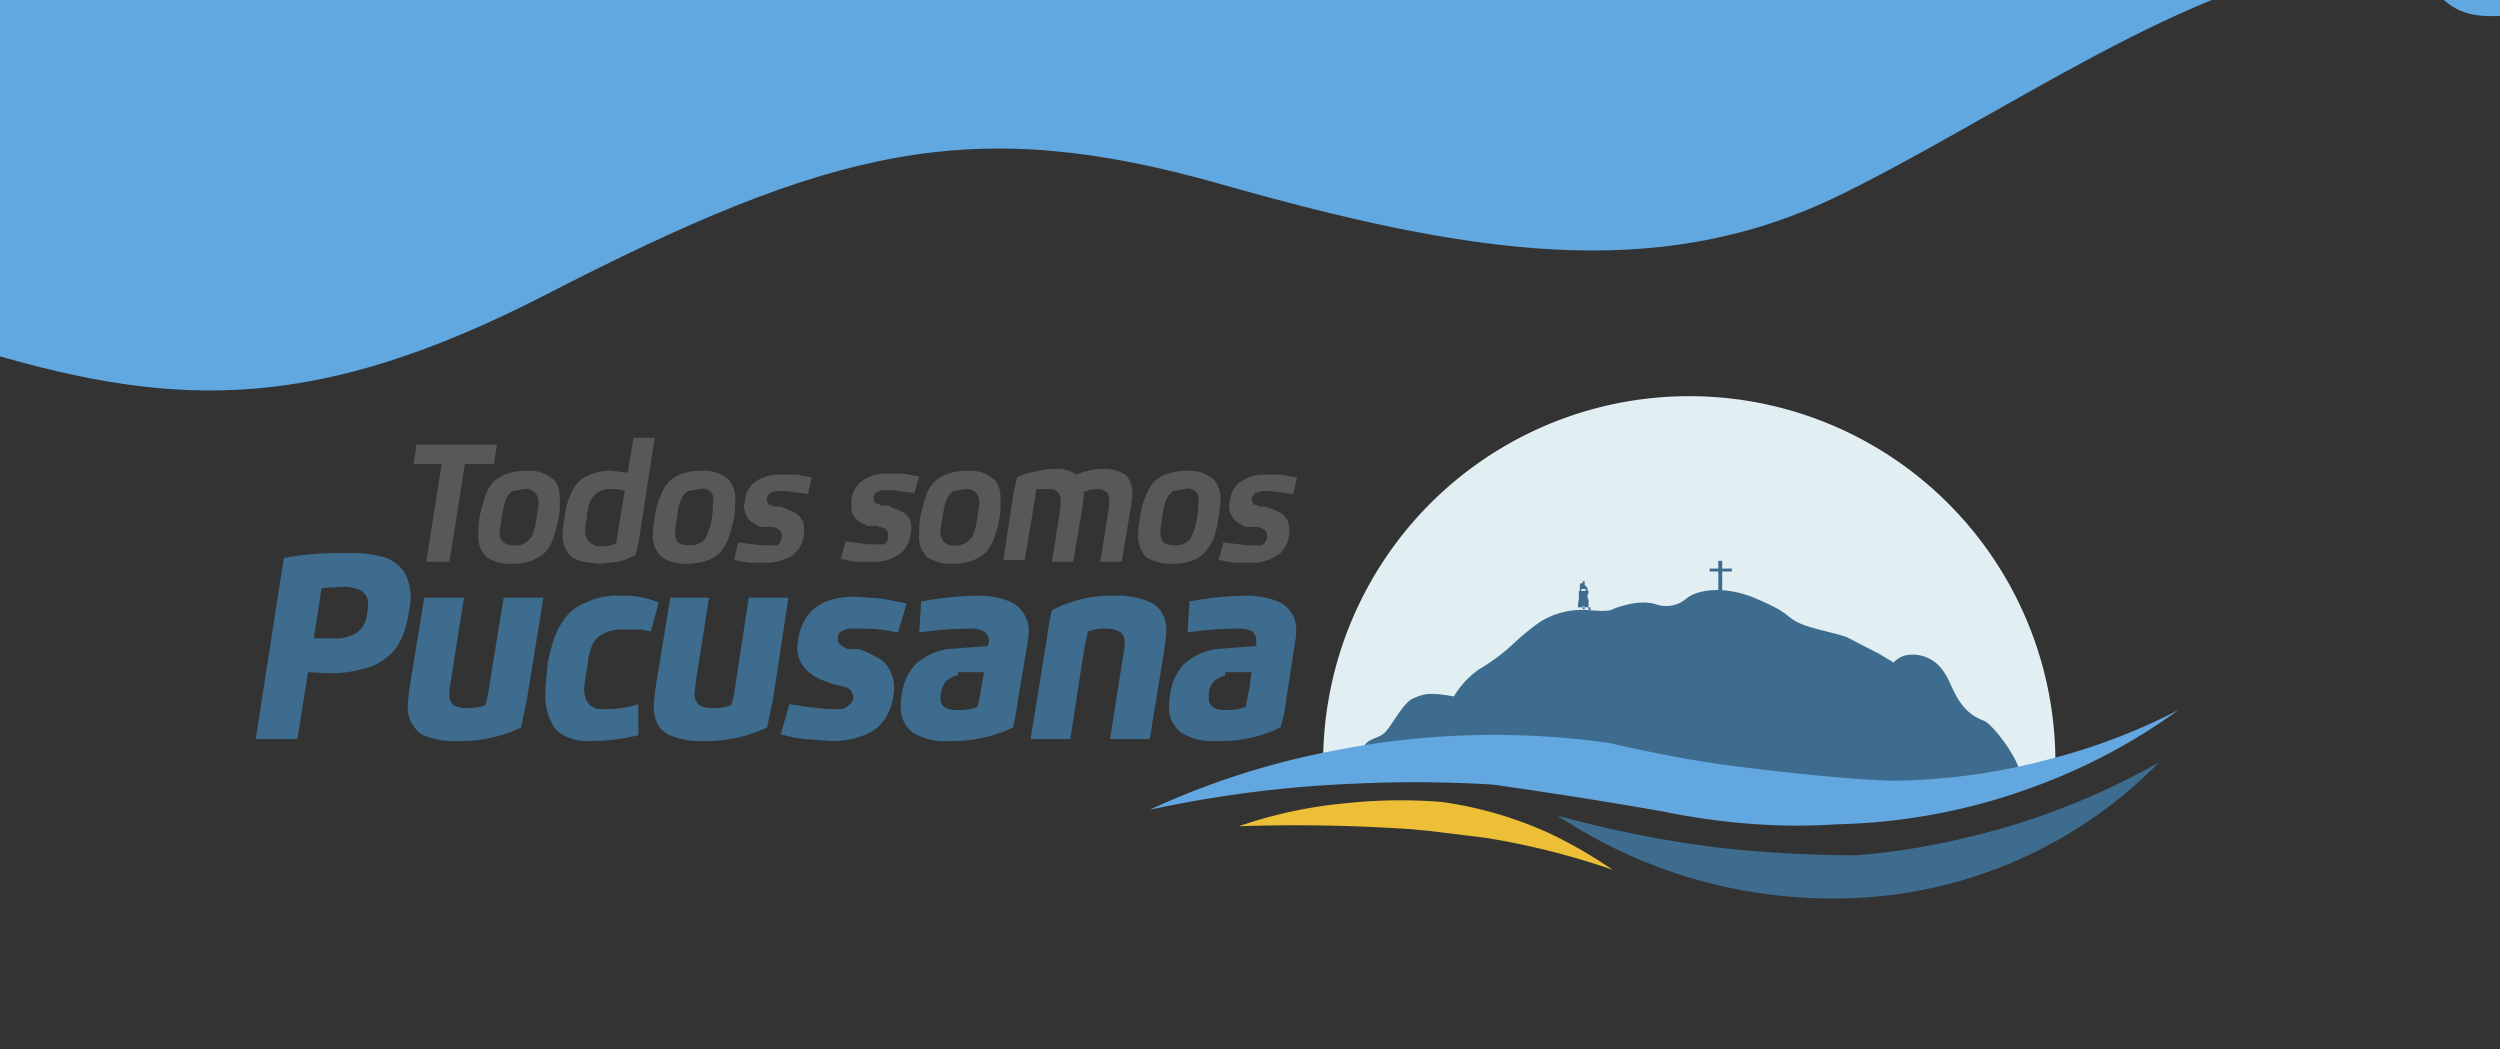 <svg xmlns="http://www.w3.org/2000/svg" viewBox="0 0 258.1 108.3"><rect x="0" y="0" width="258.1" height="108.3" fill="#333333" stroke="none"/><title>olasuperior</title><g id="ELEMENTS"><path d="M272.4-2.1c-5.2,4.5,1.6.4-6.5,2.4-18.6,4.6-9.4-3.9-23.8-3.7s-36.7,16.2-52.9,23.9c-18.4,8.7-37.5,5.8-63.2-1.5S85.9,15.2,56.2,30.5c-23.4,12-37.8,11.7-57.2,6V-.9Z" fill="#62a8e0"/><path d="M31.8,69.4l-1.1,6.9H26.4l2.9-18.7a32.2,32.2,0,0,1,6.3-.5h1.6a14.6,14.6,0,0,1,2.7.5A4.4,4.4,0,0,1,41.7,59a5.4,5.4,0,0,1,.7,2.7,7.7,7.7,0,0,1-.2,1.5c-.3,2.1-1,3.7-2.2,4.6a5.7,5.7,0,0,1-2.7,1.3,11.8,11.8,0,0,1-3.4.4Zm1.4-8.7-.8,5.2h1.9a4.1,4.1,0,0,0,2.4-.5,2.6,2.6,0,0,0,1.2-2.2,2.3,2.3,0,0,0,.1-.7,1.6,1.6,0,0,0-.7-1.5,3.7,3.7,0,0,0-2.1-.4Z" fill="#3d6c8e"/><path d="M42.3,70.9l1.5-9.2h4.1l-1.4,8.9a4.1,4.1,0,0,0-.1,1,1.5,1.5,0,0,0,.4,1.2,2.8,2.8,0,0,0,1.5.3,4.8,4.8,0,0,0,1.8-.3,10.6,10.6,0,0,0,.4-1.9L52,61.7h4.1L54.4,72.2l-.6,2.9a14.2,14.2,0,0,1-6.5,1.4,8.4,8.4,0,0,1-3.6-.6,2.4,2.4,0,0,1-.9-.8,3.2,3.2,0,0,1-.7-2.2A19.1,19.1,0,0,1,42.3,70.9Z" fill="#3d6c8e"/><path d="M65.9,72.7v3.2a20.1,20.1,0,0,1-5,.6,4.9,4.9,0,0,1-3.2-.9,2.8,2.8,0,0,1-.8-1.1,5.8,5.8,0,0,1-.6-2.8c0-.8.1-1.7.2-2.8s.3-1.4.4-1.9a8.4,8.4,0,0,1,1.3-3,4.7,4.7,0,0,1,2.3-1.8,7.4,7.4,0,0,1,3.6-.7,9.4,9.4,0,0,1,3.9.7l-.8,3-.9-.2H64.5a3.9,3.9,0,0,0-2.9.9,2.8,2.8,0,0,0-.5.8l-.3,1c-.1.3-.1.8-.2,1.4a12.6,12.6,0,0,0-.3,2.1,3,3,0,0,0,.2,1,2.1,2.1,0,0,0,.4.6,1.9,1.9,0,0,0,.9.4h1.4A11.6,11.6,0,0,0,65.9,72.7Z" fill="#3d6c8e"/><path d="M67.7,70.9l1.5-9.2h4l-1.4,8.9c0,.4-.1.8-.1,1a1.5,1.5,0,0,0,.5,1.2,2.8,2.8,0,0,0,1.5.3,4.8,4.8,0,0,0,1.8-.3,10.6,10.6,0,0,0,.4-1.9l1.4-9.2h4.1L79.8,72.2l-.6,2.9a14.5,14.5,0,0,1-6.5,1.4,8.4,8.4,0,0,1-3.6-.6,3.9,3.9,0,0,1-1-.8,3.8,3.8,0,0,1-.6-2.2A19.1,19.1,0,0,1,67.7,70.9Z" fill="#3d6c8e"/><path d="M88.1,72.1a1.3,1.3,0,0,0-.6-1.1l-1.1-.3h-.2l-.8-.3-.8-.3-.7-.4a3.8,3.8,0,0,1-1.1-1.1,3.4,3.4,0,0,1-.5-1.7c0-.3.1-.6.1-.9.5-2.9,2.4-4.4,5.9-4.4l2.7.2,2.6.5-.9,3a17.1,17.1,0,0,0-3.6-.4H87.5l-.7.3a.9.9,0,0,0-.3.6v.4l.2.3.4.3.4.2h1.1a8.3,8.3,0,0,1,1.8.8A2.8,2.8,0,0,1,92,69.5a3.2,3.2,0,0,1,.3,1.4,4.5,4.5,0,0,1-.1,1.1,5.2,5.2,0,0,1-1.6,3.1,4.7,4.7,0,0,1-1.4.8,8.3,8.3,0,0,1-3.4.6l-2.7-.2a13.7,13.7,0,0,1-2.5-.5l.9-3.1,2,.3,1.9.2H87C87.6,72.9,88,72.6,88.1,72.1Z" fill="#3d6c8e"/><path d="M106.1,66.3l-1,5.9c-.1.9-.3,1.9-.5,2.9A14.6,14.6,0,0,1,98,76.5a6.2,6.2,0,0,1-3.8-.9A3.2,3.2,0,0,1,93,72.9a5.7,5.7,0,0,1,.1-1.2,5.6,5.6,0,0,1,1.4-3.1A6.4,6.4,0,0,1,97.9,67l4.1-.3a4.3,4.3,0,0,1,.1-.5,1.2,1.2,0,0,0-.5-1,2.8,2.8,0,0,0-1.5-.3,35.6,35.6,0,0,0-5.2.4l.2-3.2a33.6,33.6,0,0,1,5.8-.6,8.7,8.7,0,0,1,3.1.5,3.3,3.3,0,0,1,2.2,3.3C106.2,65.6,106.1,65.9,106.1,66.3Zm-7.2,3.4a1.9,1.9,0,0,0-.9.4c-.5.2-.7.8-.9,1.6v.4a1,1,0,0,0,.4.9,2.4,2.4,0,0,0,1.4.3,5.6,5.6,0,0,0,2-.3,17.3,17.3,0,0,0,.4-2l.3-1.6H98.9Z" fill="#3d6c8e"/><path d="M111.9,67.2l-1.4,9.1h-4.1l1.7-10.5a27.4,27.4,0,0,1,.5-2.8,13.4,13.4,0,0,1,6.6-1.5,8.2,8.2,0,0,1,3.6.7,2.2,2.2,0,0,1,.9.7,3.3,3.3,0,0,1,.7,2.3c0,.4-.1,1.1-.2,1.9l-1.5,9.2h-4.1l1.4-8.9a4.1,4.1,0,0,0,.1-1,1.2,1.2,0,0,0-.4-1.1,2.8,2.8,0,0,0-1.6-.4,4.8,4.8,0,0,0-1.8.3C112.2,65.8,112,66.5,111.9,67.2Z" fill="#3d6c8e"/><path d="M133.7,66.3l-.9,5.9a16.7,16.7,0,0,1-.6,2.9,14,14,0,0,1-6.6,1.4,6.1,6.1,0,0,1-3.7-.9,3.2,3.2,0,0,1-1.2-2.7,5.7,5.7,0,0,1,.1-1.2,5.6,5.6,0,0,1,1.4-3.1,6.4,6.4,0,0,1,3.4-1.6l4.1-.3v-.5a1.2,1.2,0,0,0-.4-1,2.8,2.8,0,0,0-1.5-.3,34.6,34.6,0,0,0-5.2.4l.2-3.2a32.6,32.6,0,0,1,5.8-.6,9.1,9.1,0,0,1,3.1.5,3.1,3.1,0,0,1,2.1,3.3A3.8,3.8,0,0,1,133.7,66.3Zm-7.2,3.4-.9.4a2,2,0,0,0-.8,1.6v.4a1,1,0,0,0,.4.9,2.3,2.3,0,0,0,1.3.3,6.2,6.2,0,0,0,2.1-.3l.4-2,.2-1.6h-2.7Z" fill="#3d6c8e"/><path d="M43,45.9h8.3l-.3,2H48L46.4,58H44l1.6-10.1H42.7Z" fill="#585857"/><path d="M52.8,58.2a4.3,4.3,0,0,1-2.6-.7,2.9,2.9,0,0,1-.8-2.4,10.3,10.3,0,0,1,.1-1.7,21.8,21.8,0,0,1,.6-2.2,3.8,3.8,0,0,1,.9-1.5,3.9,3.9,0,0,1,1.4-.8,5.6,5.6,0,0,1,2-.3,3.7,3.7,0,0,1,2.6.8c.6.4.8,1.2.8,2.3a10.9,10.9,0,0,1-.1,1.7,21.8,21.8,0,0,1-.6,2.2,3.8,3.8,0,0,1-.9,1.5,3.9,3.9,0,0,1-1.4.8A5.6,5.6,0,0,1,52.8,58.2Zm-1.2-3.3A1.2,1.2,0,0,0,52,56a1.6,1.6,0,0,0,1.1.3,1.7,1.7,0,0,0,1.3-.4c.2-.1.3-.3.5-.5a7.2,7.2,0,0,0,.5-2,10.4,10.4,0,0,0,.2-1.5,1.3,1.3,0,0,0-1.5-1.4l-1.2.2a2.2,2.2,0,0,0-.7.9,12.7,12.7,0,0,0-.4,1.8C51.7,54.1,51.6,54.6,51.6,54.9Z" fill="#585857"/><path d="M64.8,48.8l.6-3.6h2.2L66,55.5a11.6,11.6,0,0,1-.4,1.8,7.5,7.5,0,0,1-1.8.7l-2,.2L60.2,58a3.3,3.3,0,0,1-1.2-.5,3,3,0,0,1-.9-2.5,10,10,0,0,1,.2-1.6,7,7,0,0,1,.6-2.3,3.4,3.4,0,0,1,2.3-2.2,5.4,5.4,0,0,1,1.9-.3Zm-1.6,1.7a2.2,2.2,0,0,0-1.9.7,2.6,2.6,0,0,0-.6,1.5c-.1.1-.1.4-.1.7a10.5,10.5,0,0,0-.2,1.3,1.6,1.6,0,0,0,.4,1.2,1.6,1.6,0,0,0,1.3.5,3.3,3.3,0,0,0,1.5-.3c.1-.4.1-.8.2-1.2l.7-4.2A2.7,2.7,0,0,0,63.2,50.5Z" fill="#585857"/><path d="M70.9,58.2a4.3,4.3,0,0,1-2.6-.7,3,3,0,0,1-.9-2.4,11.1,11.1,0,0,1,.2-1.7,6.4,6.4,0,0,1,.6-2.2,3.8,3.8,0,0,1,.9-1.5,3.2,3.2,0,0,1,1.4-.8,5.4,5.4,0,0,1,1.9-.3,4,4,0,0,1,2.7.8,2.9,2.9,0,0,1,.8,2.3,10.9,10.9,0,0,1-.1,1.7,21.8,21.8,0,0,1-.6,2.2,5.4,5.4,0,0,1-.9,1.5,3.9,3.9,0,0,1-1.4.8A6,6,0,0,1,70.9,58.2Zm-1.2-3.3A1.6,1.6,0,0,0,70,56a1.9,1.9,0,0,0,1.2.3,1.8,1.8,0,0,0,1.3-.4,1,1,0,0,0,.4-.5,6.8,6.8,0,0,0,.6-2,8.6,8.6,0,0,0,.1-1.5,1.1,1.1,0,0,0-1.4-1.4l-1.2.2a2.2,2.2,0,0,0-.7.9,6,6,0,0,0-.4,1.8C69.8,54.1,69.7,54.6,69.7,54.9Z" fill="#585857"/><path d="M80.7,55.2a.7.7,0,0,0-.4-.6l-.4-.2H78.5l-.4-.2-.3-.2c-.2-.1-.3-.1-.3-.2l-.3-.3a3.4,3.4,0,0,1-.4-1.2c0-.2.1-.4.1-.6a2.6,2.6,0,0,1,1.3-2.1,4.3,4.3,0,0,1,2.4-.6h1.7l1.5.3-.4,1.7-2.3-.3h-1l-.6.2c-.2.2-.3.3-.3.5s-.1.3,0,.4.1.2.1.3h.3l.3.2h.7l1.2.5a1.8,1.8,0,0,1,1,.9c.2.2.2.5.2.9v.7a3.5,3.5,0,0,1-1,1.9,2.6,2.6,0,0,1-.9.5,4.8,4.8,0,0,1-2.2.4H77.3l-1.5-.3.4-1.8,2.5.3h1.5q.3-.1.3-.3l.2-.4Z" fill="#585857"/><path d="M91.7,55.2a.9.9,0,0,0-.3-.6l-.5-.2h-.2a.1.1,0,0,0-.1-.1H89.5a.5.5,0,0,0-.4-.2l-.3-.2-.3-.2c-.1-.1-.1-.2-.3-.3a2.1,2.1,0,0,1-.3-1.2v-.6a2.9,2.9,0,0,1,1.3-2.1,4.3,4.3,0,0,1,2.4-.6h1.7l1.6.3-.5,1.7-2.3-.3h-1l-.6.2c-.2.2-.3.3-.3.5v.4l.2.3h.2l.4.2h.7l1.1.5a1.8,1.8,0,0,1,1.3,1.8c0,.2-.1.5-.1.7a2.9,2.9,0,0,1-1,1.9l-.8.5a4.8,4.8,0,0,1-2.2.4H88.3l-1.5-.3.5-1.8,2.4.3h1.6l.3-.3c0-.1.1-.2.1-.4Z" fill="#585857"/><path d="M98.3,58.2a4.3,4.3,0,0,1-2.6-.7,2.9,2.9,0,0,1-.8-2.4,10.3,10.3,0,0,1,.1-1.7,21.8,21.8,0,0,1,.6-2.2,3.8,3.8,0,0,1,.9-1.5,3.9,3.9,0,0,1,1.4-.8,5.6,5.6,0,0,1,2-.3,3.7,3.7,0,0,1,2.6.8c.6.4.8,1.2.8,2.3a10.9,10.9,0,0,1-.1,1.7,9.8,9.8,0,0,1-.6,2.2,3.8,3.8,0,0,1-.9,1.5,3.9,3.9,0,0,1-1.4.8A5.6,5.6,0,0,1,98.3,58.2Zm-1.2-3.3a1.3,1.3,0,0,0,1.5,1.4,1.7,1.7,0,0,0,1.3-.4l.5-.5a7.2,7.2,0,0,0,.5-2,10.4,10.4,0,0,0,.2-1.5,1.3,1.3,0,0,0-1.5-1.4l-1.2.2a3.5,3.5,0,0,0-.7.9,12.7,12.7,0,0,0-.4,1.8C97.2,54.1,97.1,54.6,97.1,54.9Z" fill="#585857"/><path d="M116.8,52.1l-1,5.9h-2.2l.9-5.7v-.7c0-.4-.1-.7-.3-.8a1.3,1.3,0,0,0-1-.3,2.8,2.8,0,0,0-1.3.3V51c0,.4-.1.7-.1,1.1l-1,5.9h-2.2l.9-5.7v-.7a1,1,0,0,0-.3-.8,1.3,1.3,0,0,0-1-.3H107c-.1.4-.1.8-.2,1.3l-1,6h-2.2l1-6.7c.1-.6.3-1.2.4-1.8a5.3,5.3,0,0,1,1.9-.6,7.6,7.6,0,0,1,2.1-.3,3.3,3.3,0,0,1,2.1.6,7.5,7.5,0,0,1,2.9-.6,3.9,3.9,0,0,1,2,.5,1.2,1.2,0,0,1,.5.5,2.6,2.6,0,0,1,.4,1.4C116.9,51.3,116.8,51.7,116.8,52.1Z" fill="#585857"/><path d="M121,58.2a4.8,4.8,0,0,1-2.7-.7,3.3,3.3,0,0,1-.8-2.4,11.1,11.1,0,0,1,.2-1.7,6.4,6.4,0,0,1,.6-2.2,3.8,3.8,0,0,1,.9-1.5,3.2,3.2,0,0,1,1.4-.8,5.4,5.4,0,0,1,1.9-.3,4.1,4.1,0,0,1,2.7.8,2.9,2.9,0,0,1,.8,2.3,12.8,12.8,0,0,1-.2,1.7,10.3,10.3,0,0,1-.5,2.2,5.6,5.6,0,0,1-1,1.5,2.9,2.9,0,0,1-1.3.8A6,6,0,0,1,121,58.2Zm-1.2-3.3a1.6,1.6,0,0,0,.3,1.1,1.9,1.9,0,0,0,1.2.3,1.8,1.8,0,0,0,1.3-.4,1,1,0,0,0,.4-.5,6.8,6.8,0,0,0,.6-2,8.6,8.6,0,0,0,.1-1.5,1.1,1.1,0,0,0-1.4-1.4l-1.2.2a2.2,2.2,0,0,0-.7.9,6,6,0,0,0-.4,1.8C119.9,54.1,119.8,54.6,119.8,54.9Z" fill="#585857"/><path d="M130.8,55.2a.7.7,0,0,0-.4-.6l-.5-.2h-1.3l-.4-.2-.3-.2c-.2-.1-.3-.1-.3-.2l-.3-.3a2.1,2.1,0,0,1-.4-1.2,1.3,1.3,0,0,1,.1-.6,2.6,2.6,0,0,1,1.3-2.1,4.3,4.3,0,0,1,2.4-.6h1.6l1.6.3-.4,1.7-2.3-.3h-1l-.6.2-.4.5c0,.2,0,.3.1.4s.1.2.1.3h.3l.3.2h.7l1.2.5a1.8,1.8,0,0,1,1,.9,2,2,0,0,1,.2.9v.7a3.5,3.5,0,0,1-1,1.9l-.9.5a4.8,4.8,0,0,1-2.2.4h-1.6l-1.6-.3.5-1.8,2.5.3h1.5l.3-.3.2-.4Z" fill="#585857"/><path d="M212.2,78.7a37.8,37.8,0,1,0-75.6,0v1.6l46,.2.8.9,16.2.3,2.7-1,7.8-.7C210.1,79.3,212.2,79.4,212.2,78.7Z" fill="#e1eef2"/><path d="M150.1,71.9a9,9,0,0,1,2.6-2.8,19.9,19.9,0,0,0,3.6-2.7,26.4,26.4,0,0,1,2.7-2.2,8.2,8.2,0,0,1,5.1-1.2c2.5.2,2.2-.1,2.9-.3s2.4-.8,4-.3a3.2,3.2,0,0,0,3.1-.6c.9-.8,3.7-1.5,7.2,0s2.9,1.7,4.2,2.4,3.9,1.1,5.2,1.6l3.3,1.7,1.5.9a2.4,2.4,0,0,1,1.6-.8,3.8,3.8,0,0,1,3.6,1.8c.9,1.2,1.3,4,4.1,5,1,.4,3.6,4,3.7,5.3L196.9,82l-56.3-2.3s-3-.6-1.8-1,1.6-.7,2-1.6,1.5-.8,2.2-1.5,1.9-3.1,2.9-3.5S147.3,71.4,150.1,71.9Z" fill="#3d6c8e"/><polygon points="177.8 58.7 177.8 57.9 177.4 57.9 177.4 58.7 176.5 58.7 176.5 59 177.4 59 177.4 61.2 177.8 61.2 177.8 59 178.8 59 178.8 58.7 177.8 58.7" fill="#3d6c8e"/><path d="M164.2,63H164v-.8a.7.7,0,0,0-.1-.5v-.4h.1V61h-.1v-.2h0c0-.1,0-.1-.1-.2s-.1-.1-.2-.2h0V60h-.2v.2h-.1c-.1,0-.2.1-.2.3h0V61H163v.6c0,.4-.1.8-.1,1.1h1.3Zm-.6-.1h-.2v-.3h.2v.2Zm.1-1.9h-.5c0-.1.1-.1.1-.2h.4V61Z" fill="#3d6c8e"/><path d="M118.7,83.6a80.4,80.4,0,0,1,18.5-6,85,85,0,0,1,28.9-.9c4,.9,8.3,1.8,13,2.4s11.1,1.3,15.9,1.5a64.6,64.6,0,0,0,16.5-2.2,62.8,62.8,0,0,0,13.4-5.1A60.5,60.5,0,0,1,210.6,81a62.6,62.6,0,0,1-21,4.1,59.9,59.9,0,0,1-6.3.1,71.2,71.2,0,0,1-11.5-1.4c-4-.7-9.9-1.7-17.7-2.8a130.9,130.9,0,0,0-14.1-.1A123.3,123.3,0,0,0,118.7,83.6Z" fill="#62a7df"/><path d="M127.9,85.3a47,47,0,0,1,11.3-2.4,53,53,0,0,1,9.7-.1,40.3,40.3,0,0,1,11,3.2,48.3,48.3,0,0,1,6.6,3.8,78.1,78.1,0,0,0-13.1-3.3l-5.7-.7-2.1-.2A176.6,176.6,0,0,0,127.9,85.3Z" fill="#ecbf36"/><path d="M160.8,84.2a114.2,114.2,0,0,0,17.4,3.4,132.8,132.8,0,0,0,13.5.7,73.8,73.8,0,0,0,11.2-1.8,75.1,75.1,0,0,0,20-7.8,46.8,46.8,0,0,1-31.1,14,52.5,52.5,0,0,1-13.5-1.1A51.1,51.1,0,0,1,160.8,84.2Z" fill="#3d6c8e"/></g></svg>